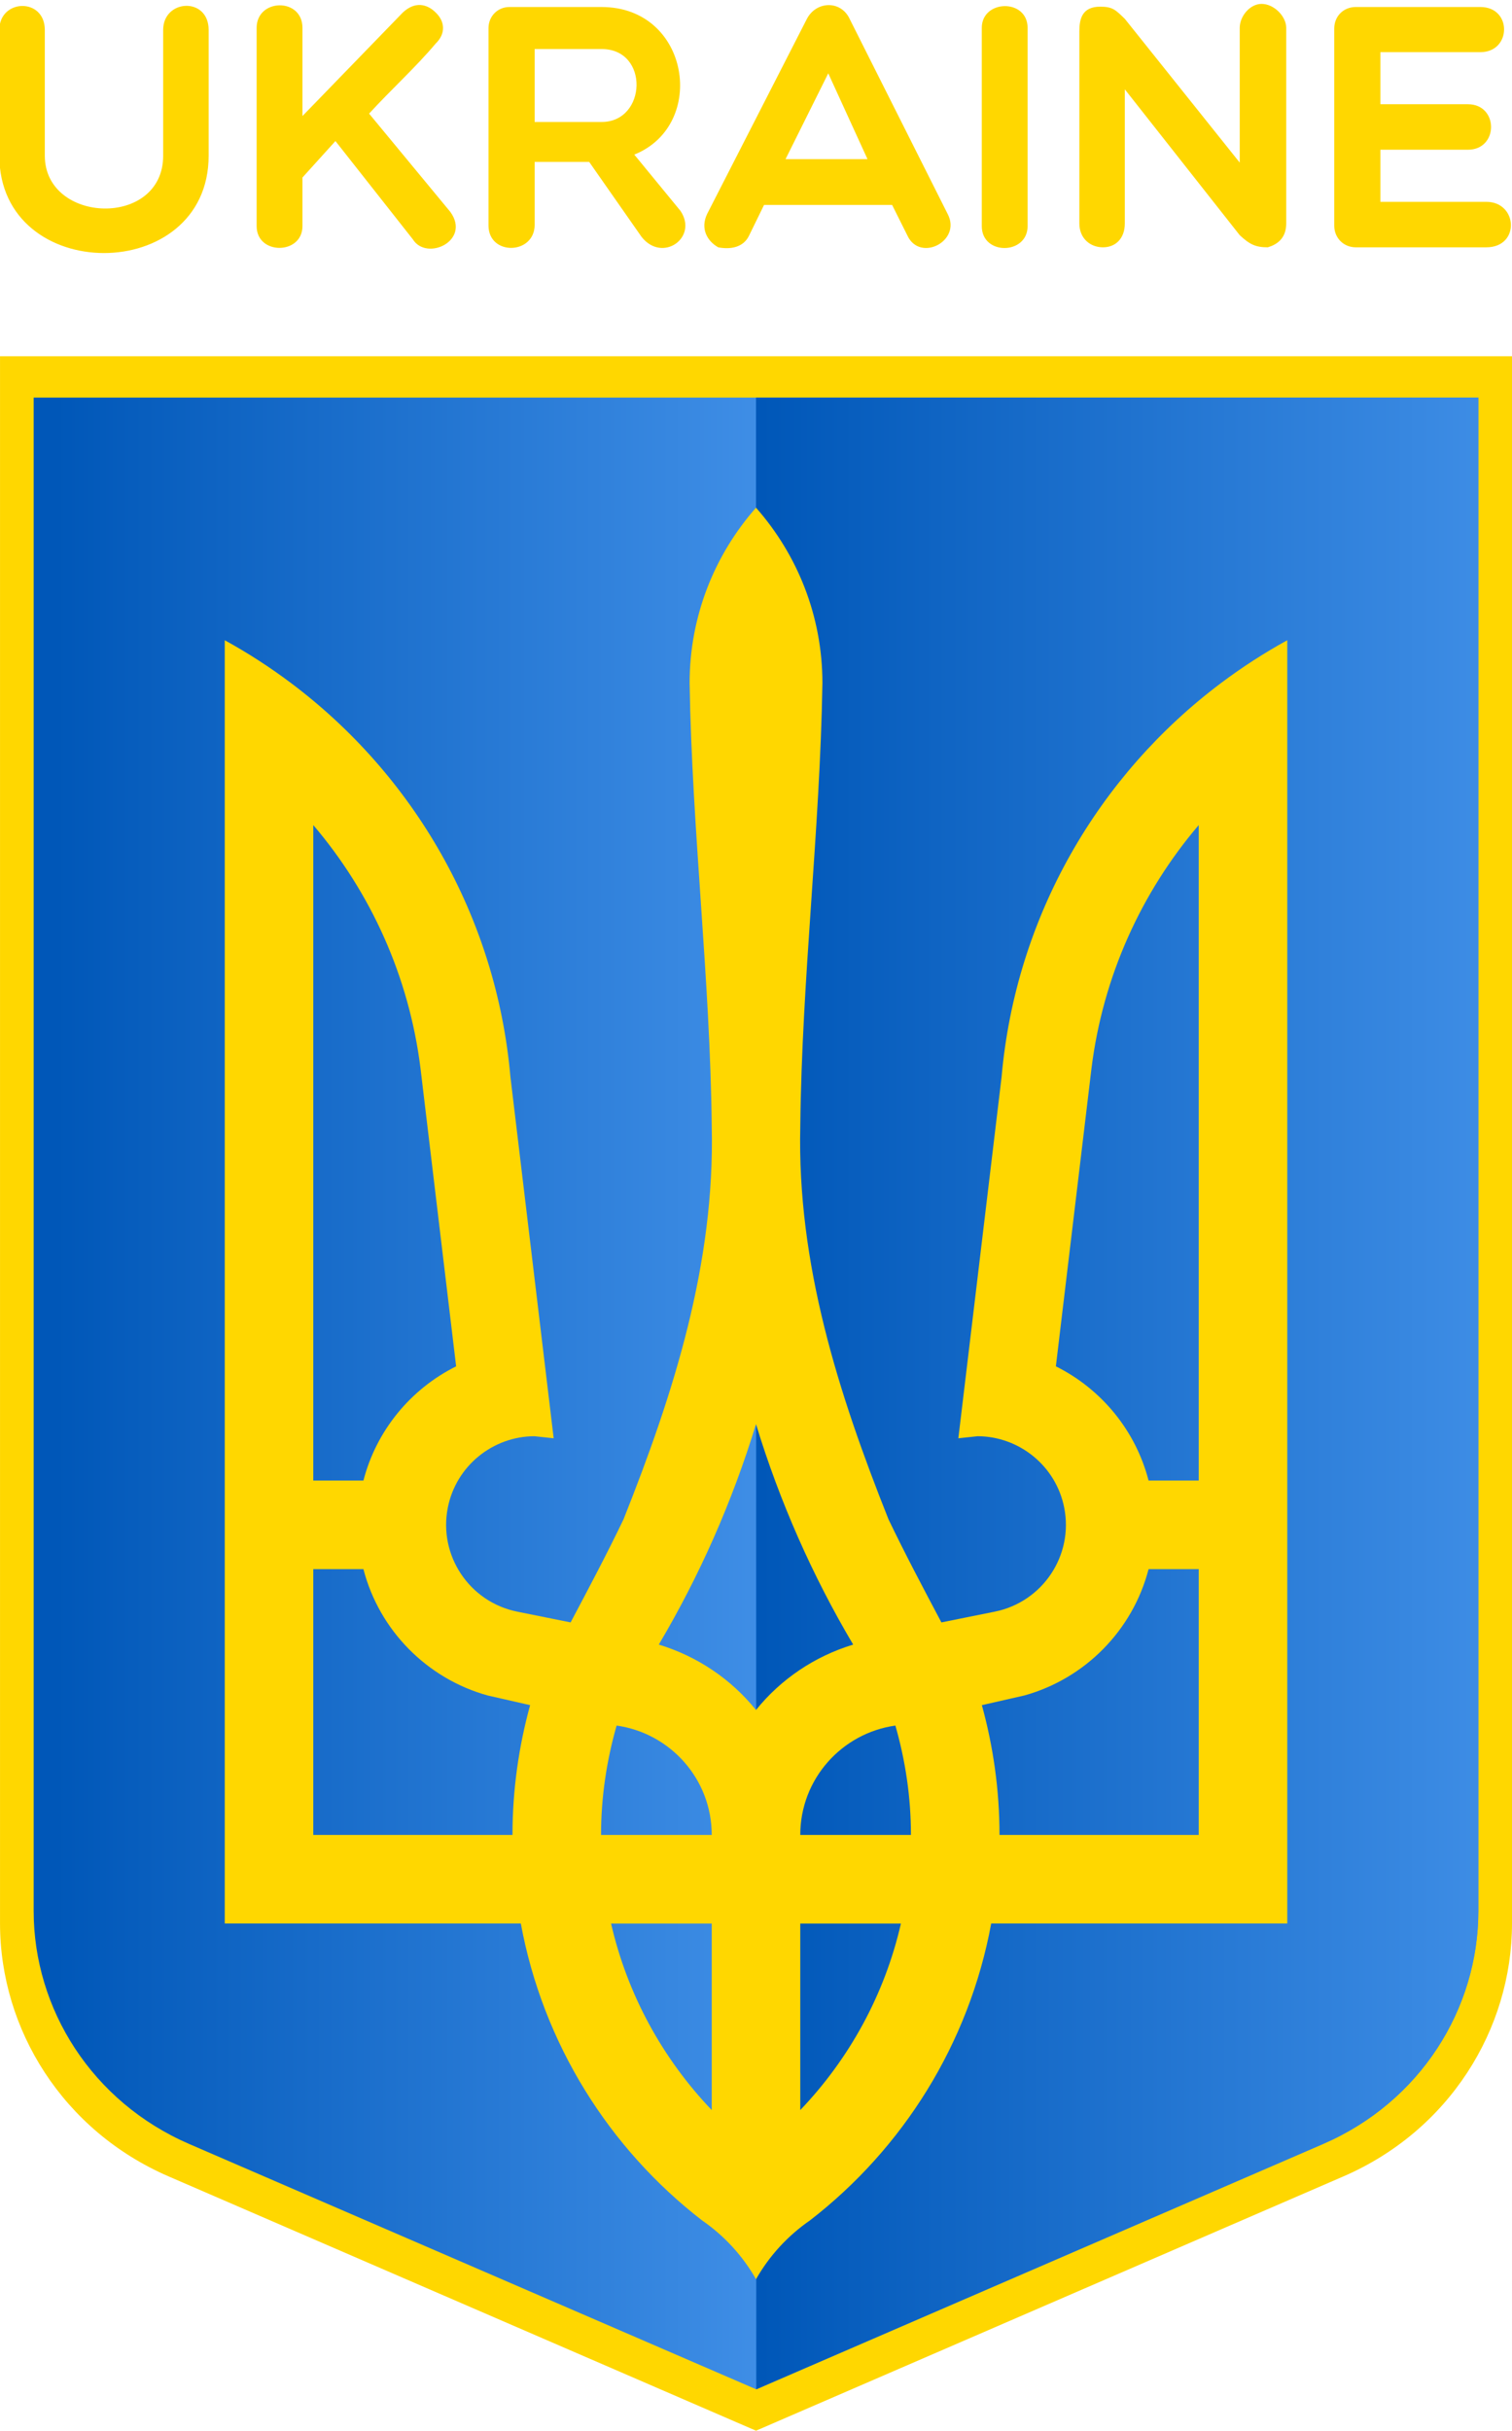 <?xml version="1.0" encoding="UTF-8" standalone="no"?>
<!-- Created with Inkscape (http://www.inkscape.org/) -->

<svg
   xmlns:dc="http://purl.org/dc/elements/1.1/"
   xmlns:cc="http://creativecommons.org/ns#"
   xmlns:rdf="http://www.w3.org/1999/02/22-rdf-syntax-ns#"
   xmlns:svg="http://www.w3.org/2000/svg"
   xmlns="http://www.w3.org/2000/svg"
   xmlns:xlink="http://www.w3.org/1999/xlink"
   xmlns:sodipodi="http://sodipodi.sourceforge.net/DTD/sodipodi-0.dtd"
   xmlns:inkscape="http://www.inkscape.org/namespaces/inkscape"
   width="356.936"
   height="573.599"
   id="svg2"
   version="1.1"
   inkscape:version="0.48.3.1 r9886"
   sodipodi:docname="ukraine-coat-of-arms.svg">
  <defs
     id="defs4">
    <filter
       color-interpolation-filters="sRGB"
       id="filter4581"
       inkscape:label="Drop Shadow">
      <feFlood
         id="feFlood4583"
         flood-opacity="0.7"
         flood-color="rgb(0,0,0)"
         result="flood" />
      <feComposite
         id="feComposite4585"
         in2="SourceGraphic"
         in="flood"
         operator="in"
         result="composite1" />
      <feGaussianBlur
         id="feGaussianBlur4587"
         stdDeviation="3"
         result="blur" />
      <feOffset
         id="feOffset4589"
         dx="0"
         dy="0"
         result="offset" />
      <feComposite
         id="feComposite4591"
         in2="offset"
         in="SourceGraphic"
         operator="over"
         result="composite2" />
    </filter>
    <linearGradient
       inkscape:collect="always"
       xlink:href="#linearGradient3221"
       id="linearGradient4602"
       gradientUnits="userSpaceOnUse"
       gradientTransform="matrix(0.838,0,0,0.838,829.597,-936.192)"
       x1="-901"
       y1="-92"
       x2="-807.861"
       y2="-92" />
    <linearGradient
       inkscape:collect="always"
       id="linearGradient3221">
      <stop
         style="stop-color:#0057b8;stop-opacity:1;"
         offset="0"
         id="stop3223" />
      <stop
         style="stop-color:#3f8ee6;stop-opacity:1"
         offset="1"
         id="stop3225" />
    </linearGradient>
    <linearGradient
       inkscape:collect="always"
       xlink:href="#linearGradient3997"
       id="linearGradient4604"
       gradientUnits="userSpaceOnUse"
       gradientTransform="matrix(0.838,0,0,0.838,829.597,-936.192)"
       x1="-808"
       y1="-57"
       x2="-710.491"
       y2="-57" />
    <linearGradient
       inkscape:collect="always"
       id="linearGradient3997">
      <stop
         style="stop-color:#0057b8;stop-opacity:1"
         offset="0"
         id="stop3999" />
      <stop
         style="stop-color:#3f8ee6;stop-opacity:1"
         offset="1"
         id="stop4001" />
    </linearGradient>
    <filter
       color-interpolation-filters="sRGB"
       id="filter4557"
       inkscape:label="Drop Shadow">
      <feFlood
         id="feFlood4559"
         flood-opacity="0.7"
         flood-color="rgb(0,0,0)"
         result="flood" />
      <feComposite
         id="feComposite4561"
         in2="SourceGraphic"
         in="flood"
         operator="in"
         result="composite1" />
      <feGaussianBlur
         id="feGaussianBlur4563"
         stdDeviation="2"
         result="blur" />
      <feOffset
         id="feOffset4565"
         dx="0"
         dy="0"
         result="offset" />
      <feComposite
         id="feComposite4567"
         in2="offset"
         in="SourceGraphic"
         operator="over"
         result="composite2" />
    </filter>
    <filter
       color-interpolation-filters="sRGB"
       id="filter3168"
       inkscape:label="Drop Shadow">
      <feFlood
         id="feFlood3170"
         flood-opacity="0.7"
         flood-color="rgb(0,0,0)"
         result="flood" />
      <feComposite
         id="feComposite3172"
         in2="SourceGraphic"
         in="flood"
         operator="in"
         result="composite1" />
      <feGaussianBlur
         id="feGaussianBlur3174"
         stdDeviation="3"
         result="blur" />
      <feOffset
         id="feOffset3176"
         dx="0"
         dy="0"
         result="offset" />
      <feComposite
         id="feComposite3178"
         in2="offset"
         in="SourceGraphic"
         operator="over"
         result="composite2" />
    </filter>
    <linearGradient
       inkscape:collect="always"
       xlink:href="#linearGradient3221"
       id="linearGradient3180"
       gradientUnits="userSpaceOnUse"
       gradientTransform="matrix(0.838,0,0,0.838,829.597,-936.192)"
       x1="-901"
       y1="-92"
       x2="-807.861"
       y2="-92" />
    <linearGradient
       inkscape:collect="always"
       xlink:href="#linearGradient3997"
       id="linearGradient3188"
       gradientUnits="userSpaceOnUse"
       gradientTransform="matrix(0.838,0,0,0.838,829.597,-936.192)"
       x1="-808"
       y1="-57"
       x2="-710.491"
       y2="-57" />
    <filter
       color-interpolation-filters="sRGB"
       id="filter3196"
       inkscape:label="Drop Shadow">
      <feFlood
         id="feFlood3198"
         flood-opacity="0.7"
         flood-color="rgb(0,0,0)"
         result="flood" />
      <feComposite
         id="feComposite3200"
         in2="SourceGraphic"
         in="flood"
         operator="in"
         result="composite1" />
      <feGaussianBlur
         id="feGaussianBlur3202"
         stdDeviation="2"
         result="blur" />
      <feOffset
         id="feOffset3204"
         dx="0"
         dy="0"
         result="offset" />
      <feComposite
         id="feComposite3206"
         in2="offset"
         in="SourceGraphic"
         operator="over"
         result="composite2" />
    </filter>
    <linearGradient
       y2="-92"
       x2="-807.861"
       y1="-92"
       x1="-901"
       gradientTransform="matrix(0.838,0,0,0.838,829.597,-936.192)"
       gradientUnits="userSpaceOnUse"
       id="linearGradient3224"
       xlink:href="#linearGradient3221"
       inkscape:collect="always" />
    <linearGradient
       y2="-57"
       x2="-710.491"
       y1="-57"
       x1="-808"
       gradientTransform="matrix(0.838,0,0,0.838,829.597,-936.192)"
       gradientUnits="userSpaceOnUse"
       id="linearGradient3226"
       xlink:href="#linearGradient3997"
       inkscape:collect="always" />
    <filter
       color-interpolation-filters="sRGB"
       id="filter4581-4"
       inkscape:label="Drop Shadow">
      <feFlood
         id="feFlood4583-4"
         flood-opacity="0.7"
         flood-color="rgb(0,0,0)"
         result="flood" />
      <feComposite
         id="feComposite4585-4"
         in2="SourceGraphic"
         in="flood"
         operator="in"
         result="composite1" />
      <feGaussianBlur
         id="feGaussianBlur4587-5"
         stdDeviation="3"
         result="blur" />
      <feOffset
         id="feOffset4589-9"
         dx="0"
         dy="0"
         result="offset" />
      <feComposite
         id="feComposite4591-0"
         in2="offset"
         in="SourceGraphic"
         operator="over"
         result="composite2" />
    </filter>
    <linearGradient
       inkscape:collect="always"
       id="linearGradient3221-1">
      <stop
         style="stop-color:#0057b8;stop-opacity:1;"
         offset="0"
         id="stop3223-3" />
      <stop
         style="stop-color:#3f8ee6;stop-opacity:1"
         offset="1"
         id="stop3225-8" />
    </linearGradient>
    <linearGradient
       inkscape:collect="always"
       id="linearGradient3997-5">
      <stop
         style="stop-color:#0057b8;stop-opacity:1"
         offset="0"
         id="stop3999-7" />
      <stop
         style="stop-color:#3f8ee6;stop-opacity:1"
         offset="1"
         id="stop4001-4" />
    </linearGradient>
    <filter
       color-interpolation-filters="sRGB"
       id="filter4557-6"
       inkscape:label="Drop Shadow">
      <feFlood
         id="feFlood4559-7"
         flood-opacity="0.7"
         flood-color="rgb(0,0,0)"
         result="flood" />
      <feComposite
         id="feComposite4561-0"
         in2="SourceGraphic"
         in="flood"
         operator="in"
         result="composite1" />
      <feGaussianBlur
         id="feGaussianBlur4563-3"
         stdDeviation="2"
         result="blur" />
      <feOffset
         id="feOffset4565-4"
         dx="0"
         dy="0"
         result="offset" />
      <feComposite
         id="feComposite4567-5"
         in2="offset"
         in="SourceGraphic"
         operator="over"
         result="composite2" />
    </filter>
    <filter
       color-interpolation-filters="sRGB"
       id="filter3471"
       inkscape:label="Drop Shadow">
      <feFlood
         id="feFlood3473"
         flood-opacity="0.7"
         flood-color="rgb(0,0,0)"
         result="flood" />
      <feComposite
         id="feComposite3475"
         in2="SourceGraphic"
         in="flood"
         operator="in"
         result="composite1" />
      <feGaussianBlur
         id="feGaussianBlur3477"
         stdDeviation="3"
         result="blur" />
      <feOffset
         id="feOffset3479"
         dx="0"
         dy="0"
         result="offset" />
      <feComposite
         id="feComposite3481"
         in2="offset"
         in="SourceGraphic"
         operator="over"
         result="composite2" />
    </filter>
    <linearGradient
       inkscape:collect="always"
       xlink:href="#linearGradient3221-1"
       id="linearGradient3483"
       gradientUnits="userSpaceOnUse"
       gradientTransform="matrix(0.838,0,0,0.838,829.597,-936.192)"
       x1="-901"
       y1="-92"
       x2="-807.861"
       y2="-92" />
    <linearGradient
       inkscape:collect="always"
       xlink:href="#linearGradient3997-5"
       id="linearGradient3491"
       gradientUnits="userSpaceOnUse"
       gradientTransform="matrix(0.838,0,0,0.838,829.597,-936.192)"
       x1="-808"
       y1="-57"
       x2="-710.491"
       y2="-57" />
    <filter
       color-interpolation-filters="sRGB"
       id="filter3499"
       inkscape:label="Drop Shadow">
      <feFlood
         id="feFlood3501"
         flood-opacity="0.7"
         flood-color="rgb(0,0,0)"
         result="flood" />
      <feComposite
         id="feComposite3503"
         in2="SourceGraphic"
         in="flood"
         operator="in"
         result="composite1" />
      <feGaussianBlur
         id="feGaussianBlur3505"
         stdDeviation="2"
         result="blur" />
      <feOffset
         id="feOffset3507"
         dx="0"
         dy="0"
         result="offset" />
      <feComposite
         id="feComposite3509"
         in2="offset"
         in="SourceGraphic"
         operator="over"
         result="composite2" />
    </filter>
    <linearGradient
       y2="-92"
       x2="-807.861"
       y1="-92"
       x1="-901"
       gradientTransform="matrix(0.838,0,0,0.838,829.597,-936.192)"
       gradientUnits="userSpaceOnUse"
       id="linearGradient3527"
       xlink:href="#linearGradient3221-1"
       inkscape:collect="always" />
    <linearGradient
       y2="-57"
       x2="-710.491"
       y1="-57"
       x1="-808"
       gradientTransform="matrix(0.838,0,0,0.838,829.597,-936.192)"
       gradientUnits="userSpaceOnUse"
       id="linearGradient3529"
       xlink:href="#linearGradient3997-5"
       inkscape:collect="always" />
    <linearGradient
       inkscape:collect="always"
       xlink:href="#linearGradient3997-5"
       id="linearGradient3795"
       gradientUnits="userSpaceOnUse"
       gradientTransform="matrix(1.79,0,0,1.79,2012.383,513.924)"
       x1="-808"
       y1="-57"
       x2="-710.491"
       y2="-57" />
    <linearGradient
       inkscape:collect="always"
       xlink:href="#linearGradient3221-1"
       id="linearGradient3798"
       gradientUnits="userSpaceOnUse"
       gradientTransform="matrix(1.79,0,0,1.79,2012.383,513.924)"
       x1="-901"
       y1="-92"
       x2="-807.861"
       y2="-92" />
    <linearGradient
       inkscape:collect="always"
       xlink:href="#linearGradient3221-1"
       id="linearGradient3828"
       gradientUnits="userSpaceOnUse"
       gradientTransform="matrix(1.79,0,0,1.79,2012.383,513.924)"
       x1="-901"
       y1="-92"
       x2="-807.861"
       y2="-92" />
    <linearGradient
       inkscape:collect="always"
       xlink:href="#linearGradient3997-5"
       id="linearGradient3830"
       gradientUnits="userSpaceOnUse"
       gradientTransform="matrix(1.79,0,0,1.79,2012.383,513.924)"
       x1="-808"
       y1="-57"
       x2="-710.491"
       y2="-57" />
    <linearGradient
       inkscape:collect="always"
       xlink:href="#linearGradient3997-5"
       id="linearGradient3836"
       gradientUnits="userSpaceOnUse"
       gradientTransform="matrix(1.79,0,0,1.79,2120.383,428.924)"
       x1="-808"
       y1="-57"
       x2="-710.491"
       y2="-57" />
    <linearGradient
       inkscape:collect="always"
       xlink:href="#linearGradient3221-1"
       id="linearGradient3839"
       gradientUnits="userSpaceOnUse"
       gradientTransform="matrix(1.79,0,0,1.79,1877.383,421.424)"
       x1="-901"
       y1="-92"
       x2="-807.861"
       y2="-92" />
    <linearGradient
       inkscape:collect="always"
       xlink:href="#linearGradient3221-4"
       id="linearGradient3894"
       gradientUnits="userSpaceOnUse"
       gradientTransform="matrix(0.895,0,0,0.895,1090.75,-1394.339)"
       x1="-901"
       y1="-92"
       x2="-807.861"
       y2="-92" />
    <linearGradient
       inkscape:collect="always"
       id="linearGradient3221-4">
      <stop
         style="stop-color:#0057b8;stop-opacity:1;"
         offset="0"
         id="stop3223-6" />
      <stop
         style="stop-color:#3f8ee6;stop-opacity:1"
         offset="1"
         id="stop3225-4" />
    </linearGradient>
    <linearGradient
       inkscape:collect="always"
       xlink:href="#linearGradient3997-0"
       id="linearGradient3891"
       gradientUnits="userSpaceOnUse"
       gradientTransform="matrix(0.895,0,0,0.895,1090.75,-1394.339)"
       x1="-808"
       y1="-57"
       x2="-710.491"
       y2="-57" />
    <linearGradient
       inkscape:collect="always"
       id="linearGradient3997-0">
      <stop
         style="stop-color:#0057b8;stop-opacity:1"
         offset="0"
         id="stop3999-9" />
      <stop
         style="stop-color:#3f8ee6;stop-opacity:1"
         offset="1"
         id="stop4001-5" />
    </linearGradient>
    <linearGradient
       inkscape:collect="always"
       xlink:href="#linearGradient3997-0"
       id="linearGradient4007"
       gradientUnits="userSpaceOnUse"
       gradientTransform="matrix(0.895,0,0,0.895,1699.605,762.308)"
       x1="-808"
       y1="-57"
       x2="-710.491"
       y2="-57" />
    <linearGradient
       inkscape:collect="always"
       xlink:href="#linearGradient3221-4"
       id="linearGradient4010"
       gradientUnits="userSpaceOnUse"
       gradientTransform="matrix(0.895,0,0,0.895,1699.605,762.308)"
       x1="-901"
       y1="-92"
       x2="-807.861"
       y2="-92" />
    <linearGradient
       inkscape:collect="always"
       xlink:href="#linearGradient3221-4"
       id="linearGradient4048"
       gradientUnits="userSpaceOnUse"
       gradientTransform="matrix(0.895,0,0,0.895,1699.605,762.308)"
       x1="-901"
       y1="-92"
       x2="-807.861"
       y2="-92" />
    <linearGradient
       inkscape:collect="always"
       xlink:href="#linearGradient3997-0"
       id="linearGradient4050"
       gradientUnits="userSpaceOnUse"
       gradientTransform="matrix(0.895,0,0,0.895,1699.605,762.308)"
       x1="-808"
       y1="-57"
       x2="-710.491"
       y2="-57" />
  </defs>
  <sodipodi:namedview
     id="base"
     pagecolor="#ffffff"
     bordercolor="#666666"
     borderopacity="1.0"
     inkscape:pageopacity="0.0"
     inkscape:pageshadow="2"
     inkscape:zoom="1"
     inkscape:cx="169.80707"
     inkscape:cy="288.87369"
     inkscape:document-units="px"
     inkscape:current-layer="layer1"
     showgrid="false"
     inkscape:window-width="1280"
     inkscape:window-height="1000"
     inkscape:window-x="0"
     inkscape:window-y="24"
     inkscape:window-maximized="1"
     fit-margin-top="0"
     fit-margin-left="0"
     fit-margin-right="0"
     fit-margin-bottom="0" />
  <g
     inkscape:label="Layer 1"
     inkscape:groupmode="layer"
     id="layer1"
     transform="translate(-797.442,-384.723)">
    <g
       id="g4038"
       transform="matrix(2,0,0,2,-975.911,-671.523)">
      <path
         style="fill:#ffd700;fill-opacity:1;stroke:none"
         inkscape:connector-curvature="0"
         id="path4014"
         d="m 886.679,570.155 v 184.935 c 0.014,12.505 7.442,24.439 19.912,29.832 l 69.321,30.001 69.321,-30.001 c 12.47,-5.392 19.897,-17.327 19.912,-29.832 v -184.935 H 886.676 z" />
      <path
         d="m 975.92,586.692 c -4.87,5.527 -7.838,12.762 -7.838,20.703 0.289,17.436 2.427,34.836 2.613,52.267 0.387,16.245 -4.486,31.503 -10.41,46.387 -1.974,4.113 -4.11,8.139 -6.246,12.168 l -6.287,-1.266 c -5.657,-1.131 -9.337,-6.632 -8.206,-12.291 0.99,-4.951 5.346,-8.389 10.206,-8.412 l 2.286,0.245 -5.103,-42.63 c -1.668,-18.983 -11.46,-35.635 -25.883,-46.468 -2.478,-1.862 -5.105,-3.564 -7.838,-5.064 v 151.408 h 34.946 c 2.613,14.188 10.42,26.547 21.392,35.035 2.61,1.799 4.797,4.172 6.369,6.942 1.572,-2.769 3.759,-5.142 6.369,-6.942 10.973,-8.488 18.779,-20.848 21.392,-35.035 h 34.946 V 602.332 c -2.734,1.5 -5.36,3.201 -7.838,5.064 -14.423,10.834 -24.215,27.485 -25.883,46.468 l -5.103,42.63 2.286,-0.245 c 4.86,0.022 9.217,3.461 10.206,8.412 1.131,5.658 -2.549,11.159 -8.206,12.291 l -6.287,1.266 c -2.137,-4.029 -4.272,-8.055 -6.246,-12.168 -5.925,-14.884 -10.797,-30.142 -10.41,-46.387 0.186,-17.43 2.324,-34.831 2.613,-52.267 0,-7.941 -2.968,-15.176 -7.838,-20.703 z m -52.256,37.447 c 6.763,7.939 11.302,17.832 12.656,28.706 l 4.205,35.157 c -5.354,2.666 -9.413,7.557 -10.941,13.475 h -5.92 v -77.338 z m 104.511,0 v 77.338 h -5.92 c -1.528,-5.918 -5.587,-10.809 -10.941,-13.475 l 4.205,-35.157 c 1.353,-10.873 5.892,-20.766 12.656,-28.706 z m -52.257,70.683 c 2.808,9.184 6.67,17.905 11.472,26.011 -4.567,1.388 -8.543,4.087 -11.472,7.718 -2.929,-3.63 -6.904,-6.33 -11.472,-7.718 4.802,-8.106 8.664,-16.827 11.472,-26.011 z m -52.256,17.109 h 5.92 c 1.866,7.214 7.498,12.914 14.656,14.904 l 5.021,1.143 c -1.344,4.875 -2.082,10.012 -2.082,15.312 h -23.515 V 711.931 z m 98.594,0 h 5.92 v 31.36 h -23.515 c 0,-5.3 -0.738,-10.437 -2.082,-15.312 l 5.021,-1.143 c 7.159,-1.99 12.79,-7.69 14.656,-14.904 z m -62.789,18.456 c 6.34,0.896 11.227,6.316 11.227,12.903 h -13.064 c 0,-4.481 0.664,-8.799 1.837,-12.903 z m 32.905,0 c 1.174,4.104 1.837,8.422 1.837,12.903 h -13.064 c 0,-6.587 4.887,-12.008 11.227,-12.903 z m -33.559,23.357 h 11.881 v 22.009 c -5.765,-6.029 -9.954,-13.599 -11.881,-22.009 z m 22.332,0 h 11.881 c -1.926,8.411 -6.115,15.98 -11.881,22.009 v -22.009 z"
         id="path3847"
         inkscape:connector-curvature="0"
         style="fill:#ffd700;fill-opacity:1" />
      <g
         id="g4016">
        <path
           inkscape:connector-curvature="0"
           id="path3849"
           d="m 890.65,575.036 0,178.603 c 0.013,11.491 6.853,22.479 18.372,27.46 l 66.917,28.942 66.889,-28.942 c 11.519,-4.981 18.331,-15.969 18.344,-27.46 l 0,-178.603 -170.521,0 z"
           style="fill:url(#linearGradient4048);fill-opacity:1;stroke:none" />
        <path
           sodipodi:nodetypes="cccccc"
           inkscape:connector-curvature="0"
           style="fill:url(#linearGradient4050);fill-opacity:1;stroke:none"
           d="m 975.939,810.041 66.889,-28.942 c 11.519,-4.981 18.331,-15.969 18.344,-27.46 l 0,-178.603 -85.261,0 z"
           id="path3851" />
      </g>
      <path
         d="m 975.911,588.027 c -4.87,5.527 -7.838,12.762 -7.838,20.703 0.289,17.436 2.427,34.836 2.613,52.266 0.387,16.245 -4.486,31.503 -10.41,46.387 -1.974,4.113 -4.11,8.139 -6.246,12.168 l -6.287,-1.266 c -5.657,-1.131 -9.337,-6.632 -8.206,-12.291 0.99,-4.951 5.346,-8.389 10.206,-8.412 l 2.286,0.245 -5.103,-42.63 c -1.668,-18.983 -11.46,-35.635 -25.883,-46.468 -2.478,-1.862 -5.105,-3.564 -7.838,-5.064 v 151.408 h 34.946 c 2.613,14.188 10.42,26.547 21.392,35.035 2.61,1.799 4.797,4.172 6.369,6.942 1.572,-2.769 3.759,-5.142 6.369,-6.942 10.973,-8.488 18.779,-20.848 21.392,-35.035 h 34.946 v -151.408 c -2.734,1.5 -5.36,3.202 -7.838,5.064 -14.423,10.834 -24.215,27.485 -25.883,46.468 l -5.103,42.63 2.286,-0.245 c 4.86,0.023 9.217,3.461 10.206,8.412 1.131,5.658 -2.549,11.159 -8.206,12.291 l -6.287,1.266 c -2.137,-4.029 -4.272,-8.055 -6.246,-12.168 -5.925,-14.884 -10.797,-30.142 -10.41,-46.387 0.186,-17.43 2.324,-34.831 2.613,-52.266 0,-7.941 -2.968,-15.176 -7.838,-20.703 z m -52.256,37.447 c 6.763,7.939 11.302,17.832 12.656,28.706 l 4.205,35.157 c -5.354,2.666 -9.413,7.557 -10.941,13.475 h -5.92 v -77.338 z m 104.511,0 v 77.338 h -5.92 c -1.528,-5.917 -5.587,-10.809 -10.941,-13.475 l 4.205,-35.157 c 1.353,-10.873 5.892,-20.767 12.656,-28.706 z m -52.257,70.683 c 2.808,9.184 6.67,17.905 11.472,26.011 -4.567,1.388 -8.543,4.087 -11.472,7.717 -2.929,-3.63 -6.904,-6.33 -11.472,-7.717 4.802,-8.106 8.664,-16.827 11.472,-26.011 z m -52.256,17.109 h 5.92 c 1.866,7.214 7.498,12.914 14.656,14.904 l 5.021,1.143 c -1.344,4.875 -2.082,10.012 -2.082,15.312 H 923.654 v -31.36 z m 98.594,0 h 5.92 v 31.36 h -23.515 c 0,-5.3 -0.738,-10.437 -2.082,-15.312 l 5.021,-1.143 c 7.159,-1.99 12.79,-7.69 14.656,-14.904 z m -62.789,18.457 c 6.34,0.896 11.227,6.316 11.227,12.903 h -13.064 c 0,-4.481 0.664,-8.799 1.837,-12.903 z m 32.905,0 c 1.174,4.104 1.837,8.422 1.837,12.903 h -13.064 c 0,-6.587 4.887,-12.008 11.227,-12.903 z m -33.559,23.357 H 970.685 v 22.009 c -5.765,-6.028 -9.954,-13.598 -11.881,-22.009 z m 22.332,0 h 11.881 c -1.926,8.411 -6.115,15.98 -11.881,22.009 v -22.009 z"
         id="path3853"
         inkscape:connector-curvature="0"
         style="fill:#ffd700;fill-opacity:1" />
      <g
         transform="matrix(0.984,0,0,0.984,613.162,2131.28)"
         id="text3855"
         style="font-size:41.638px;font-style:normal;font-variant:normal;font-weight:bold;font-stretch:normal;text-indent:0;text-align:start;text-decoration:none;line-height:125%;letter-spacing:0px;word-spacing:0px;text-transform:none;direction:ltr;block-progression:tb;writing-mode:lr-tb;text-anchor:start;baseline-shift:baseline;color:#000000;fill:#ffd700;fill-opacity:1;fill-rule:nonzero;stroke:none;stroke-width:1;marker:none;visibility:visible;display:inline;overflow:visible;enable-background:accumulate;font-family:'Multicolore ';-inkscape-font-specification:Multicolore Bold">
        <path
           inkscape:connector-curvature="0"
           d="m 456.248,-1599.569 c 4.081,0 3.789,-5.455 0,-5.455 l -12.7,0 0,-6.246 10.493,0 c 3.706,0 3.706,-5.455 0,-5.455 l -10.493,0 0,-6.246 11.992,0 c 3.747,0 3.831,-5.413 0,-5.413 l -14.948,0 c -1.457,0 -2.582,1.083 -2.582,2.582 l 0,23.651 c 0,1.457 1.124,2.582 2.582,2.582 l 15.656,0 m -48.814,-2.873 c 0,1.832 1.332,2.873 2.831,2.873 1.499,0 2.623,-1.041 2.623,-2.873 l 0,-16.072 13.782,17.488 c 1.208,1.124 1.915,1.457 3.373,1.457 1.083,-0.333 2.207,-1.041 2.207,-2.873 l 0,-23.442 c 0,-1.374 -1.457,-2.873 -2.956,-2.873 -1.416,0 -2.623,1.499 -2.623,2.873 l 0,16.156 -13.782,-17.238 c -1.124,-1.083 -1.457,-1.457 -2.956,-1.457 -2.165,0 -2.498,1.457 -2.498,2.956 l 0,23.026 m -11.705,0.333 c 0,3.539 5.496,3.456 5.496,0 l 0,-23.775 c 0,-3.539 -5.496,-3.414 -5.496,0 l 0,23.775 m -27.909,1.124 1.79,-3.664 15.365,0 1.832,3.664 c 1.499,3.248 6.537,0.666 4.83,-2.582 l -11.742,-23.359 c -1.041,-2.29 -4.039,-2.207 -5.163,0 l -11.95,23.359 c -0.833,1.749 0,3.248 1.332,3.997 1.499,0.291 3.04,0 3.706,-1.416 m 4.372,-9.161 5.122,-10.285 4.705,10.285 -9.827,0 m -30.095,0.333 6.537,0 6.287,8.994 c 2.498,3.164 6.829,0.083 4.663,-3.123 l -5.538,-6.745 c 8.827,-3.539 6.662,-17.696 -3.914,-17.696 l -11.076,0 c -1.374,0 -2.498,1.083 -2.498,2.54 l 0,23.651 c 0,3.664 5.538,3.539 5.538,-0.083 l 0,-7.537 m 0,-13.532 8.036,0 c 5.746,0 5.413,8.744 0,8.744 l -8.036,0 0,-8.744 m -14.614,22.817 c 1.666,2.665 6.995,0.167 4.497,-3.289 l -9.743,-11.784 c 2.665,-2.915 5.538,-5.496 7.995,-8.411 1.166,-1.124 1.166,-2.582 0,-3.706 -1.041,-1.041 -2.498,-1.374 -3.956,0 l -12.033,12.408 0,-10.576 c 0,-3.664 -5.496,-3.539 -5.496,0 0,8.036 0,15.781 0,23.775 0,3.498 5.496,3.456 5.496,0 l 0,-5.829 3.956,-4.372 9.285,11.784 m -29.948,-10.035 c 0,8.702 -14.199,8.203 -14.199,0 l 0,-15.073 c 0,-3.914 -5.455,-3.747 -5.455,0 l 0,15.073 c 0,15.573 25.108,15.573 25.108,0 l 0,-15.073 c 0,-3.997 -5.455,-3.706 -5.455,0 l 0,15.073"
           style="marker:none"
           id="path3911" />
      </g>
    </g>
  </g>
</svg>
